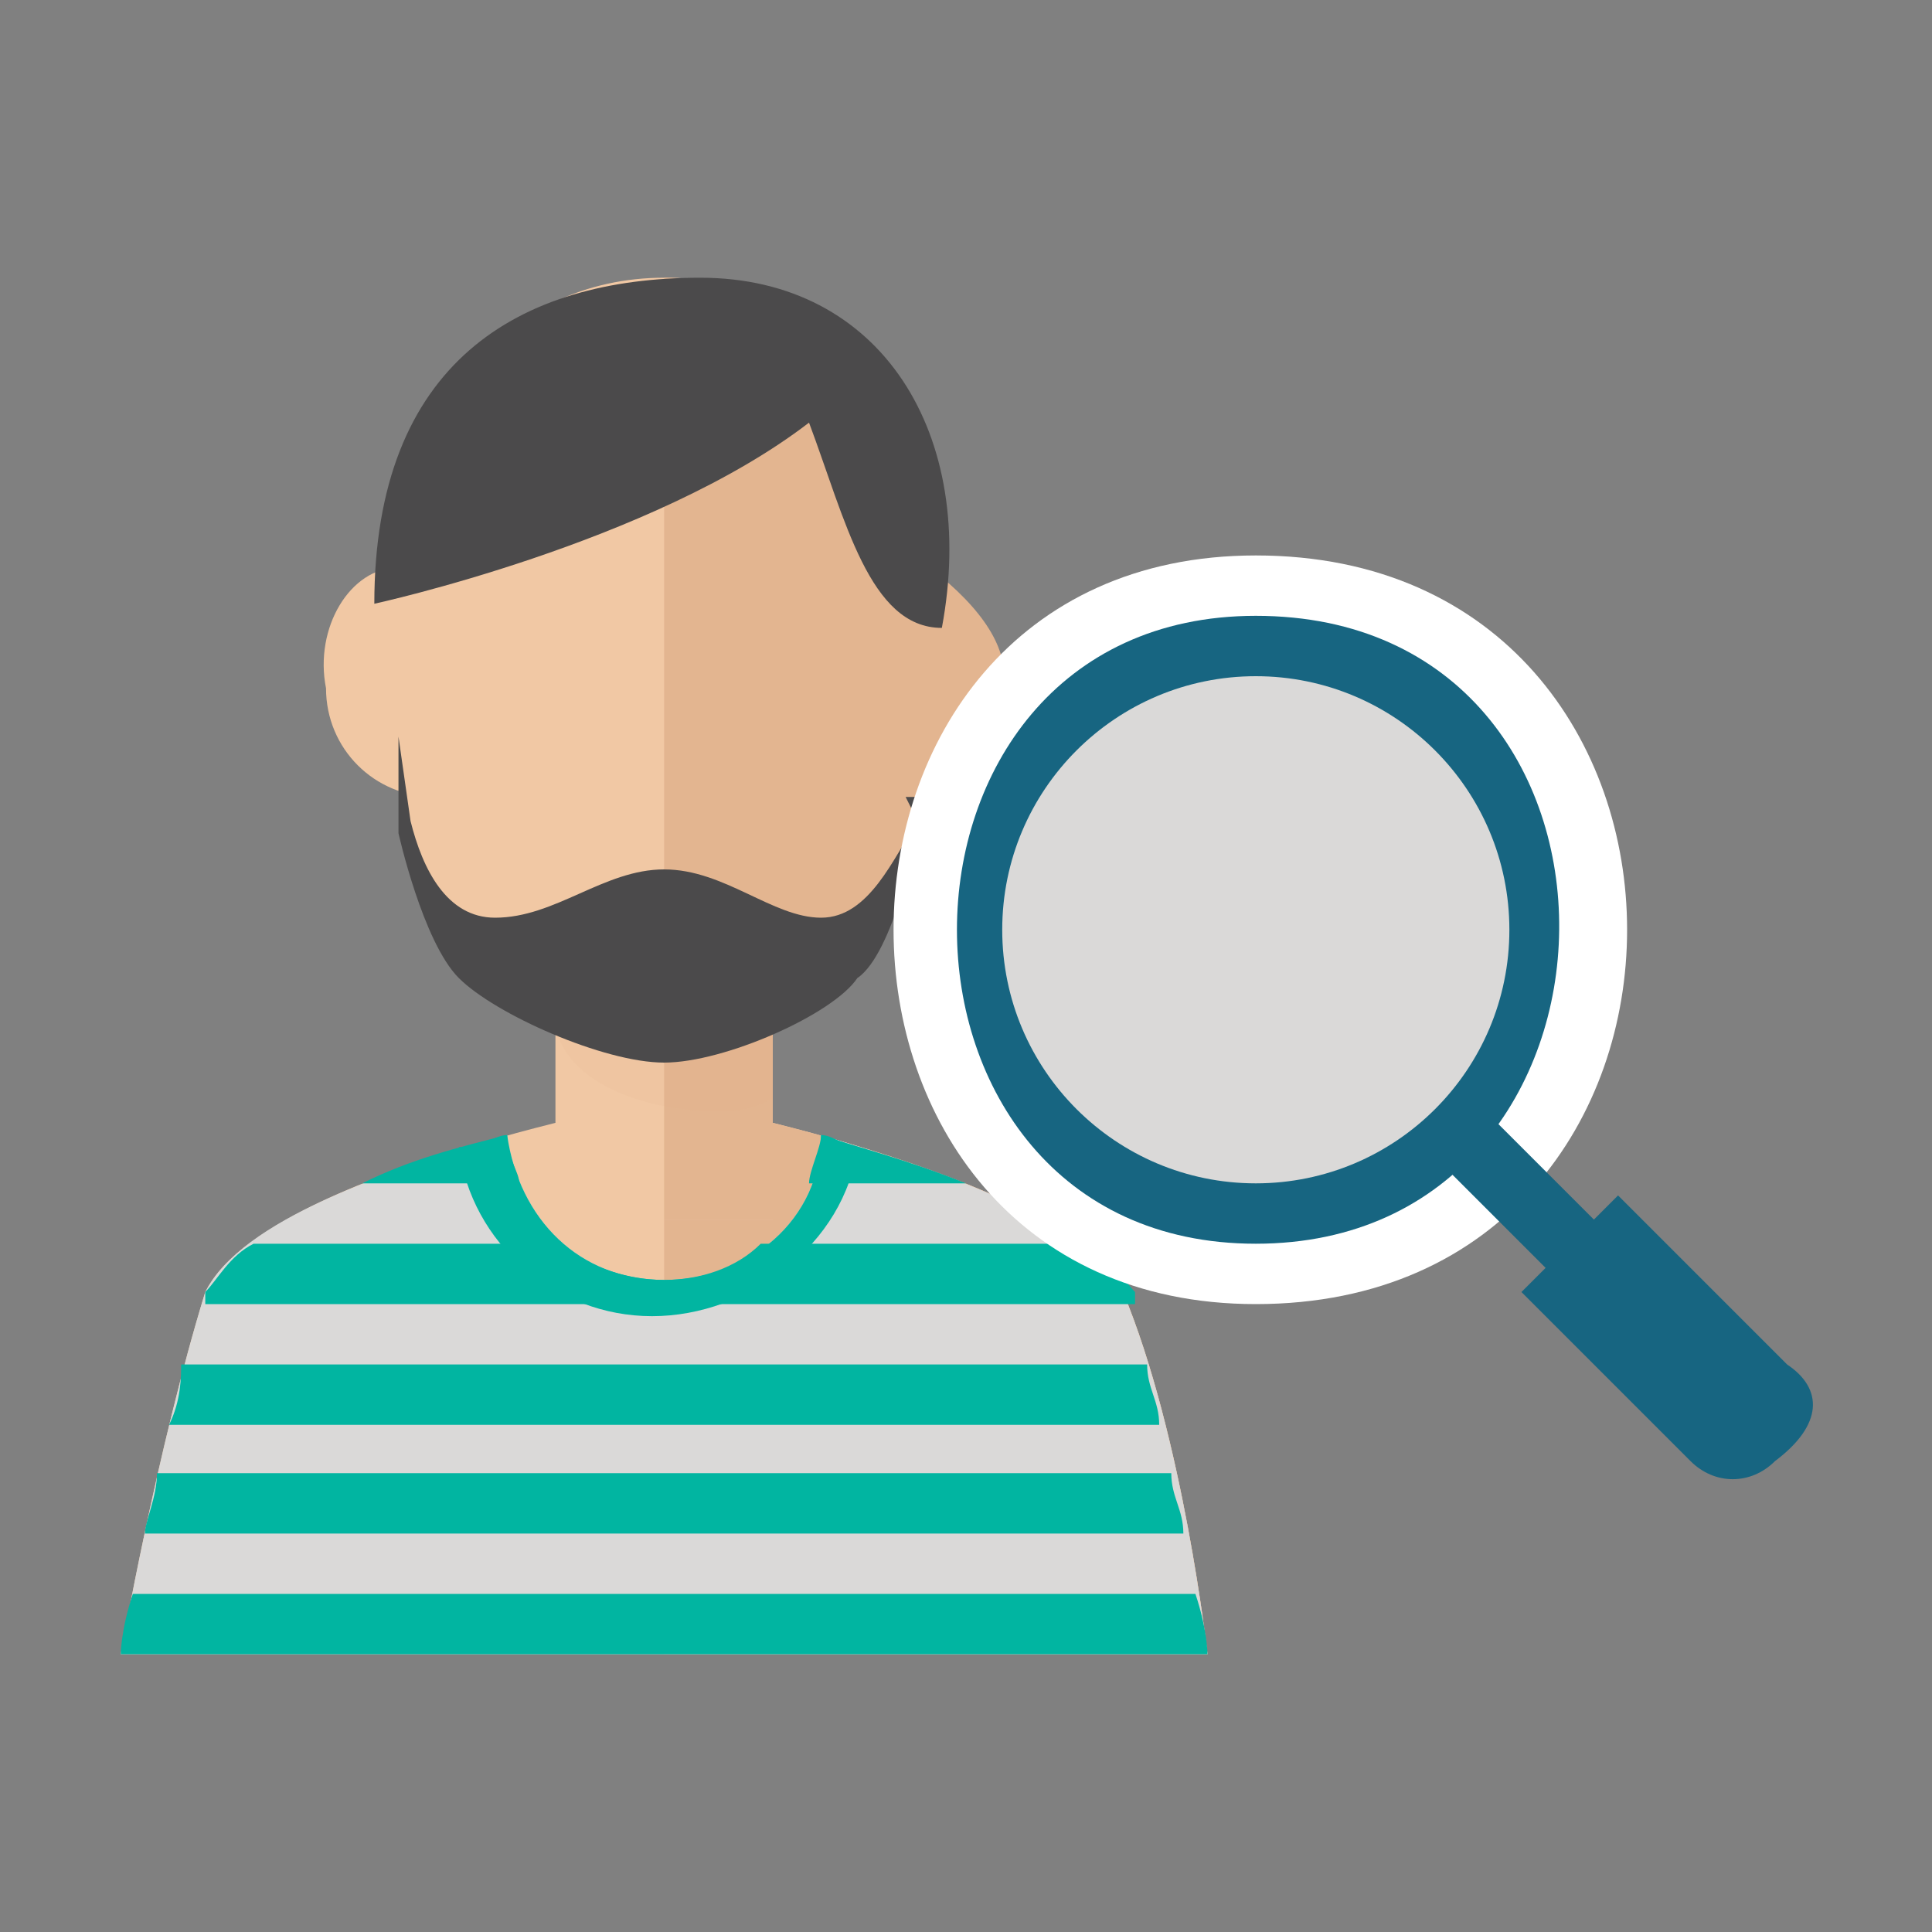 <svg xmlns="http://www.w3.org/2000/svg" viewBox="0 0 16 16"><rect x="0" y="0" width="16" height="16" fill="#808080" stroke="none"/><path fill="#F1C8A4" d="M9.3,10.7c-0.5-1-3.8-1.6-3.8-1.6s-3.3,0.6-3.8,1.6C1.3,12,1,13.7,1,13.7h9C10,13.7,9.8,11.9,9.3,10.7z"></path><path fill="#E3B590" d="M5.5,9.1c0,0,3.3,0.6,3.8,1.6c0.5,1.2,0.7,3,0.7,3H5.5V9.1z"></path><path fill="#F1C8A4" d="M4.6,7.1h1.8v3H4.6V7.1z"></path><path fill="#E3B590" d="M5.5,7.1h0.9v3H5.5V7.1z"></path><path opacity="0.1" fill="#DCAB8B" enable-background="new" d="M4.6,8.5C4.7,9,5.4,9.2,5.9,9.2c0.2,0,0.3,0,0.5-0.1v-2H4.6 C4.6,7.1,4.6,8.5,4.6,8.5z"></path><path fill="#F1C8A4" d="M7.8,5.2c0-1.9-1-2.9-2.3-2.9S3.2,3.4,3.2,5.2c0,2.5,1,3.4,2.3,3.4S7.8,7.7,7.8,5.2z"></path><path fill="#E3B590" d="M7.5,6.5C6.5,5.8,6.6,5.2,7.7,4.7C8.6,5.4,8.5,6,7.5,6.5C7,6.5,7.9,6.6,7.5,6.5z"></path><path fill="#F1C8A4" d="M2.7,5.7c-0.1-0.5,0.2-1,0.6-1c1.1,0.5,1.2,1.1,0.3,1.9C3.1,6.6,2.7,6.2,2.7,5.7z"></path><path fill="#E3B590" d="M7.8,5.2c0-1.9-1-2.9-2.3-2.9v6.3C6.8,8.6,7.8,7.7,7.8,5.2z"></path><path fill="#4B4A4B" d="M7.6,6.8C7.4,7.1,7.2,7.6,6.8,7.6C6.4,7.6,6,7.2,5.5,7.2S4.6,7.6,4.1,7.6c-0.4,0-0.6-0.4-0.7-0.8L3.3,6.1 v0.8c0,0,0.2,0.9,0.5,1.2C4.1,8.4,5,8.8,5.5,8.8c0.5,0,1.4-0.4,1.6-0.7c0.3-0.2,0.5-1.2,0.5-1.2V6.6l-0.1,0L7.6,6.8z"></path><path fill="#DAD9D8" d="M9.3,10.7c-0.3-0.6-1.5-1-2.5-1.3c0,0.7-0.6,1.2-1.3,1.2s-1.2-0.5-1.3-1.2c-1,0.3-2.2,0.7-2.5,1.3 C1.3,12,1,13.7,1,13.7h9C10,13.7,9.8,11.9,9.3,10.7z"></path><path fill="#01B5A1" d="M1.1,13.2C1,13.5,1,13.7,1,13.7h9c0,0,0-0.2-0.1-0.5H1.1z M1.2,12.7h8.6c0-0.2-0.1-0.3-0.1-0.5H1.3 C1.3,12.4,1.2,12.6,1.2,12.7z M1.4,11.8h8.2c0-0.2-0.1-0.3-0.1-0.5h-8C1.5,11.4,1.5,11.6,1.4,11.8z M5.5,10.6 c-0.3,0-0.6-0.1-0.9-0.3H2.1c-0.2,0.1-0.3,0.3-0.4,0.4c0,0,0,0.1,0,0.1h7.7c0,0,0-0.1,0-0.1c-0.1-0.1-0.2-0.3-0.4-0.4H6.3 C6.1,10.5,5.8,10.6,5.5,10.6z M3,9.8h1.3c0-0.1-0.1-0.2-0.1-0.4C3.8,9.5,3.4,9.6,3,9.8z M6.7,9.8h1.3C7.5,9.6,7.1,9.5,6.8,9.4 C6.8,9.5,6.7,9.7,6.7,9.8z"></path><path fill="#01B5A1" d="M3.8,9.5c0.1,0.8,0.8,1.4,1.6,1.4S7,10.3,7.1,9.5C7,9.5,6.9,9.4,6.8,9.4c0,0.7-0.6,1.2-1.3,1.2 s-1.2-0.5-1.3-1.2C4.1,9.4,4,9.5,3.8,9.5z"></path><path fill="#4B4A4B" d="M3.1,5c0,0,2.3-0.5,3.6-1.5C7,4.3,7.2,5.2,7.8,5.2c0.3-1.6-0.5-2.9-2-2.9S3.1,3,3.1,5z"></path><path fill="#FFF" d="M10.4,10.8c-4,0-4-6.2,0-6.2C14.5,4.6,14.5,10.8,10.4,10.8z"></path><path fill="#176581" d="M14.8,11.3l-1.4-1.4l-0.2,0.2l-0.8-0.8c-0.1,0.1-0.2,0.3-0.4,0.4l0.8,0.8l-0.2,0.2l1.4,1.4 c0.2,0.2,0.5,0.2,0.7,0C15.1,11.8,15.1,11.5,14.8,11.3z"></path><path fill="#176581" d="M10.4,5.1c3.4,0,3.3,5.2,0,5.2C7.1,10.3,7.1,5.1,10.4,5.1z"></path><circle fill="#DAD9D8" cx="10.4" cy="7.7" r="2.1"></circle></svg>
